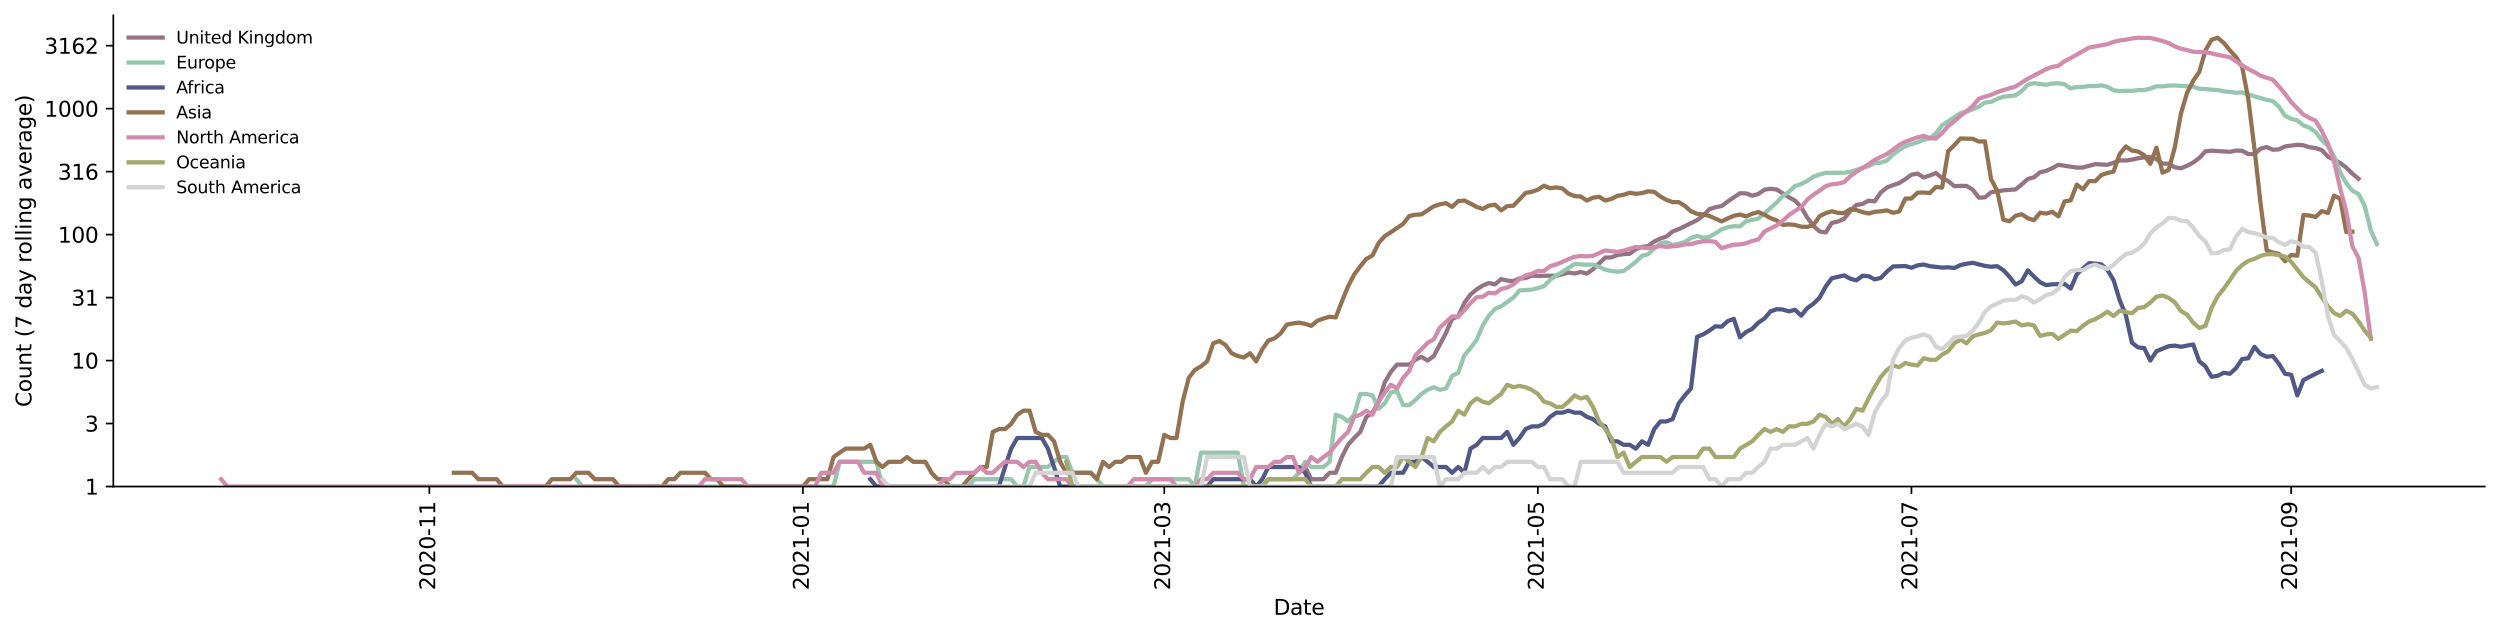 <?xml version="1.0" encoding="utf-8" standalone="no"?>
<!DOCTYPE svg PUBLIC "-//W3C//DTD SVG 1.1//EN"
  "http://www.w3.org/Graphics/SVG/1.1/DTD/svg11.dtd">
<svg height="298.621pt" version="1.1" viewBox="0 0 1176.528 298.621" width="1176.528pt" xmlns="http://www.w3.org/2000/svg" xmlns:xlink="http://www.w3.org/1999/xlink">
 <defs>
  <style type="text/css">*{stroke-linecap:butt;stroke-linejoin:round;}</style>
 </defs>
 <g id="figure_1">
  <g id="patch_1">
   <path d="M 0 298.621 
L 1176.528 298.621 
L 1176.528 0 
L 0 0 
z
" style="fill:#ffffff;"/>
  </g>
  <g id="axes_1">
   <g id="patch_2">
    <path d="M 53.328 228.96 
L 1169.328 228.96 
L 1169.328 7.2 
L 53.328 7.2 
z
" style="fill:#ffffff;"/>
   </g>
   <g id="matplotlib.axis_1">
    <g id="xtick_1">
     <g id="line2d_1">
      <defs>
       <path d="M 0 0 
L 0 3.5 
" id="meedfbad7b2" style="stroke:#000000;stroke-width:0.8;"/>
      </defs>
      <g>
       <use style="stroke:#000000;stroke-width:0.8;" x="202.051" xlink:href="#meedfbad7b2" y="228.96"/>
      </g>
     </g>
     <g id="text_1">
      <!-- 2020-11 -->
      <g transform="translate(204.811 277.743)rotate(-90)scale(0.1 -0.1)">
       <defs>
        <path d="M 1228 531 
L 3431 531 
L 3431 0 
L 469 0 
L 469 531 
Q 828 903 1448 1529 
Q 2069 2156 2228 2338 
Q 2531 2678 2651 2914 
Q 2772 3150 2772 3378 
Q 2772 3750 2511 3984 
Q 2250 4219 1831 4219 
Q 1534 4219 1204 4116 
Q 875 4013 500 3803 
L 500 4441 
Q 881 4594 1212 4672 
Q 1544 4750 1819 4750 
Q 2544 4750 2975 4387 
Q 3406 4025 3406 3419 
Q 3406 3131 3298 2873 
Q 3191 2616 2906 2266 
Q 2828 2175 2409 1742 
Q 1991 1309 1228 531 
z
" id="DejaVuSans-32" transform="scale(0.016)"/>
        <path d="M 2034 4250 
Q 1547 4250 1301 3770 
Q 1056 3291 1056 2328 
Q 1056 1369 1301 889 
Q 1547 409 2034 409 
Q 2525 409 2770 889 
Q 3016 1369 3016 2328 
Q 3016 3291 2770 3770 
Q 2525 4250 2034 4250 
z
M 2034 4750 
Q 2819 4750 3233 4129 
Q 3647 3509 3647 2328 
Q 3647 1150 3233 529 
Q 2819 -91 2034 -91 
Q 1250 -91 836 529 
Q 422 1150 422 2328 
Q 422 3509 836 4129 
Q 1250 4750 2034 4750 
z
" id="DejaVuSans-30" transform="scale(0.016)"/>
        <path d="M 313 2009 
L 1997 2009 
L 1997 1497 
L 313 1497 
L 313 2009 
z
" id="DejaVuSans-2d" transform="scale(0.016)"/>
        <path d="M 794 531 
L 1825 531 
L 1825 4091 
L 703 3866 
L 703 4441 
L 1819 4666 
L 2450 4666 
L 2450 531 
L 3481 531 
L 3481 0 
L 794 0 
L 794 531 
z
" id="DejaVuSans-31" transform="scale(0.016)"/>
       </defs>
       <use xlink:href="#DejaVuSans-32"/>
       <use x="63.623" xlink:href="#DejaVuSans-30"/>
       <use x="127.246" xlink:href="#DejaVuSans-32"/>
       <use x="190.869" xlink:href="#DejaVuSans-30"/>
       <use x="254.492" xlink:href="#DejaVuSans-2d"/>
       <use x="290.576" xlink:href="#DejaVuSans-31"/>
       <use x="354.199" xlink:href="#DejaVuSans-31"/>
      </g>
     </g>
    </g>
    <g id="xtick_2">
     <g id="line2d_2">
      <g>
       <use style="stroke:#000000;stroke-width:0.8;" x="377.867" xlink:href="#meedfbad7b2" y="228.96"/>
      </g>
     </g>
     <g id="text_2">
      <!-- 2021-01 -->
      <g transform="translate(380.627 277.743)rotate(-90)scale(0.1 -0.1)">
       <use xlink:href="#DejaVuSans-32"/>
       <use x="63.623" xlink:href="#DejaVuSans-30"/>
       <use x="127.246" xlink:href="#DejaVuSans-32"/>
       <use x="190.869" xlink:href="#DejaVuSans-31"/>
       <use x="254.492" xlink:href="#DejaVuSans-2d"/>
       <use x="290.576" xlink:href="#DejaVuSans-30"/>
       <use x="354.199" xlink:href="#DejaVuSans-31"/>
      </g>
     </g>
    </g>
    <g id="xtick_3">
     <g id="line2d_3">
      <g>
       <use style="stroke:#000000;stroke-width:0.8;" x="547.919" xlink:href="#meedfbad7b2" y="228.96"/>
      </g>
     </g>
     <g id="text_3">
      <!-- 2021-03 -->
      <g transform="translate(550.678 277.743)rotate(-90)scale(0.1 -0.1)">
       <defs>
        <path d="M 2597 2516 
Q 3050 2419 3304 2112 
Q 3559 1806 3559 1356 
Q 3559 666 3084 287 
Q 2609 -91 1734 -91 
Q 1441 -91 1130 -33 
Q 819 25 488 141 
L 488 750 
Q 750 597 1062 519 
Q 1375 441 1716 441 
Q 2309 441 2620 675 
Q 2931 909 2931 1356 
Q 2931 1769 2642 2001 
Q 2353 2234 1838 2234 
L 1294 2234 
L 1294 2753 
L 1863 2753 
Q 2328 2753 2575 2939 
Q 2822 3125 2822 3475 
Q 2822 3834 2567 4026 
Q 2313 4219 1838 4219 
Q 1578 4219 1281 4162 
Q 984 4106 628 3988 
L 628 4550 
Q 988 4650 1302 4700 
Q 1616 4750 1894 4750 
Q 2613 4750 3031 4423 
Q 3450 4097 3450 3541 
Q 3450 3153 3228 2886 
Q 3006 2619 2597 2516 
z
" id="DejaVuSans-33" transform="scale(0.016)"/>
       </defs>
       <use xlink:href="#DejaVuSans-32"/>
       <use x="63.623" xlink:href="#DejaVuSans-30"/>
       <use x="127.246" xlink:href="#DejaVuSans-32"/>
       <use x="190.869" xlink:href="#DejaVuSans-31"/>
       <use x="254.492" xlink:href="#DejaVuSans-2d"/>
       <use x="290.576" xlink:href="#DejaVuSans-30"/>
       <use x="354.199" xlink:href="#DejaVuSans-33"/>
      </g>
     </g>
    </g>
    <g id="xtick_4">
     <g id="line2d_4">
      <g>
       <use style="stroke:#000000;stroke-width:0.8;" x="723.735" xlink:href="#meedfbad7b2" y="228.96"/>
      </g>
     </g>
     <g id="text_4">
      <!-- 2021-05 -->
      <g transform="translate(726.495 277.743)rotate(-90)scale(0.1 -0.1)">
       <defs>
        <path d="M 691 4666 
L 3169 4666 
L 3169 4134 
L 1269 4134 
L 1269 2991 
Q 1406 3038 1543 3061 
Q 1681 3084 1819 3084 
Q 2600 3084 3056 2656 
Q 3513 2228 3513 1497 
Q 3513 744 3044 326 
Q 2575 -91 1722 -91 
Q 1428 -91 1123 -41 
Q 819 9 494 109 
L 494 744 
Q 775 591 1075 516 
Q 1375 441 1709 441 
Q 2250 441 2565 725 
Q 2881 1009 2881 1497 
Q 2881 1984 2565 2268 
Q 2250 2553 1709 2553 
Q 1456 2553 1204 2497 
Q 953 2441 691 2322 
L 691 4666 
z
" id="DejaVuSans-35" transform="scale(0.016)"/>
       </defs>
       <use xlink:href="#DejaVuSans-32"/>
       <use x="63.623" xlink:href="#DejaVuSans-30"/>
       <use x="127.246" xlink:href="#DejaVuSans-32"/>
       <use x="190.869" xlink:href="#DejaVuSans-31"/>
       <use x="254.492" xlink:href="#DejaVuSans-2d"/>
       <use x="290.576" xlink:href="#DejaVuSans-30"/>
       <use x="354.199" xlink:href="#DejaVuSans-35"/>
      </g>
     </g>
    </g>
    <g id="xtick_5">
     <g id="line2d_5">
      <g>
       <use style="stroke:#000000;stroke-width:0.8;" x="899.551" xlink:href="#meedfbad7b2" y="228.96"/>
      </g>
     </g>
     <g id="text_5">
      <!-- 2021-07 -->
      <g transform="translate(902.311 277.743)rotate(-90)scale(0.1 -0.1)">
       <defs>
        <path d="M 525 4666 
L 3525 4666 
L 3525 4397 
L 1831 0 
L 1172 0 
L 2766 4134 
L 525 4134 
L 525 4666 
z
" id="DejaVuSans-37" transform="scale(0.016)"/>
       </defs>
       <use xlink:href="#DejaVuSans-32"/>
       <use x="63.623" xlink:href="#DejaVuSans-30"/>
       <use x="127.246" xlink:href="#DejaVuSans-32"/>
       <use x="190.869" xlink:href="#DejaVuSans-31"/>
       <use x="254.492" xlink:href="#DejaVuSans-2d"/>
       <use x="290.576" xlink:href="#DejaVuSans-30"/>
       <use x="354.199" xlink:href="#DejaVuSans-37"/>
      </g>
     </g>
    </g>
    <g id="xtick_6">
     <g id="line2d_6">
      <g>
       <use style="stroke:#000000;stroke-width:0.8;" x="1078.25" xlink:href="#meedfbad7b2" y="228.96"/>
      </g>
     </g>
     <g id="text_6">
      <!-- 2021-09 -->
      <g transform="translate(1081.009 277.743)rotate(-90)scale(0.1 -0.1)">
       <defs>
        <path d="M 703 97 
L 703 672 
Q 941 559 1184 500 
Q 1428 441 1663 441 
Q 2288 441 2617 861 
Q 2947 1281 2994 2138 
Q 2813 1869 2534 1725 
Q 2256 1581 1919 1581 
Q 1219 1581 811 2004 
Q 403 2428 403 3163 
Q 403 3881 828 4315 
Q 1253 4750 1959 4750 
Q 2769 4750 3195 4129 
Q 3622 3509 3622 2328 
Q 3622 1225 3098 567 
Q 2575 -91 1691 -91 
Q 1453 -91 1209 -44 
Q 966 3 703 97 
z
M 1959 2075 
Q 2384 2075 2632 2365 
Q 2881 2656 2881 3163 
Q 2881 3666 2632 3958 
Q 2384 4250 1959 4250 
Q 1534 4250 1286 3958 
Q 1038 3666 1038 3163 
Q 1038 2656 1286 2365 
Q 1534 2075 1959 2075 
z
" id="DejaVuSans-39" transform="scale(0.016)"/>
       </defs>
       <use xlink:href="#DejaVuSans-32"/>
       <use x="63.623" xlink:href="#DejaVuSans-30"/>
       <use x="127.246" xlink:href="#DejaVuSans-32"/>
       <use x="190.869" xlink:href="#DejaVuSans-31"/>
       <use x="254.492" xlink:href="#DejaVuSans-2d"/>
       <use x="290.576" xlink:href="#DejaVuSans-30"/>
       <use x="354.199" xlink:href="#DejaVuSans-39"/>
      </g>
     </g>
    </g>
    <g id="text_7">
     <!-- Date -->
     <g transform="translate(599.377 289.341)scale(0.1 -0.1)">
      <defs>
       <path d="M 1259 4147 
L 1259 519 
L 2022 519 
Q 2988 519 3436 956 
Q 3884 1394 3884 2338 
Q 3884 3275 3436 3711 
Q 2988 4147 2022 4147 
L 1259 4147 
z
M 628 4666 
L 1925 4666 
Q 3281 4666 3915 4102 
Q 4550 3538 4550 2338 
Q 4550 1131 3912 565 
Q 3275 0 1925 0 
L 628 0 
L 628 4666 
z
" id="DejaVuSans-44" transform="scale(0.016)"/>
       <path d="M 2194 1759 
Q 1497 1759 1228 1600 
Q 959 1441 959 1056 
Q 959 750 1161 570 
Q 1363 391 1709 391 
Q 2188 391 2477 730 
Q 2766 1069 2766 1631 
L 2766 1759 
L 2194 1759 
z
M 3341 1997 
L 3341 0 
L 2766 0 
L 2766 531 
Q 2569 213 2275 61 
Q 1981 -91 1556 -91 
Q 1019 -91 701 211 
Q 384 513 384 1019 
Q 384 1609 779 1909 
Q 1175 2209 1959 2209 
L 2766 2209 
L 2766 2266 
Q 2766 2663 2505 2880 
Q 2244 3097 1772 3097 
Q 1472 3097 1187 3025 
Q 903 2953 641 2809 
L 641 3341 
Q 956 3463 1253 3523 
Q 1550 3584 1831 3584 
Q 2591 3584 2966 3190 
Q 3341 2797 3341 1997 
z
" id="DejaVuSans-61" transform="scale(0.016)"/>
       <path d="M 1172 4494 
L 1172 3500 
L 2356 3500 
L 2356 3053 
L 1172 3053 
L 1172 1153 
Q 1172 725 1289 603 
Q 1406 481 1766 481 
L 2356 481 
L 2356 0 
L 1766 0 
Q 1100 0 847 248 
Q 594 497 594 1153 
L 594 3053 
L 172 3053 
L 172 3500 
L 594 3500 
L 594 4494 
L 1172 4494 
z
" id="DejaVuSans-74" transform="scale(0.016)"/>
       <path d="M 3597 1894 
L 3597 1613 
L 953 1613 
Q 991 1019 1311 708 
Q 1631 397 2203 397 
Q 2534 397 2845 478 
Q 3156 559 3463 722 
L 3463 178 
Q 3153 47 2828 -22 
Q 2503 -91 2169 -91 
Q 1331 -91 842 396 
Q 353 884 353 1716 
Q 353 2575 817 3079 
Q 1281 3584 2069 3584 
Q 2775 3584 3186 3129 
Q 3597 2675 3597 1894 
z
M 3022 2063 
Q 3016 2534 2758 2815 
Q 2500 3097 2075 3097 
Q 1594 3097 1305 2825 
Q 1016 2553 972 2059 
L 3022 2063 
z
" id="DejaVuSans-65" transform="scale(0.016)"/>
      </defs>
      <use xlink:href="#DejaVuSans-44"/>
      <use x="77.002" xlink:href="#DejaVuSans-61"/>
      <use x="138.281" xlink:href="#DejaVuSans-74"/>
      <use x="177.49" xlink:href="#DejaVuSans-65"/>
     </g>
    </g>
   </g>
   <g id="matplotlib.axis_2">
    <g id="ytick_1">
     <g id="line2d_7">
      <defs>
       <path d="M 0 0 
L -3.5 0 
" id="m1999050d8a" style="stroke:#000000;stroke-width:0.8;"/>
      </defs>
      <g>
       <use style="stroke:#000000;stroke-width:0.8;" x="53.328" xlink:href="#m1999050d8a" y="228.96"/>
      </g>
     </g>
     <g id="text_8">
      <!-- 1 -->
      <g transform="translate(39.966 232.759)scale(0.1 -0.1)">
       <use xlink:href="#DejaVuSans-31"/>
      </g>
     </g>
    </g>
    <g id="ytick_2">
     <g id="line2d_8">
      <g>
       <use style="stroke:#000000;stroke-width:0.8;" x="53.328" xlink:href="#m1999050d8a" y="199.322"/>
      </g>
     </g>
     <g id="text_9">
      <!-- 3 -->
      <g transform="translate(39.966 203.121)scale(0.1 -0.1)">
       <use xlink:href="#DejaVuSans-33"/>
      </g>
     </g>
    </g>
    <g id="ytick_3">
     <g id="line2d_9">
      <g>
       <use style="stroke:#000000;stroke-width:0.8;" x="53.328" xlink:href="#m1999050d8a" y="169.683"/>
      </g>
     </g>
     <g id="text_10">
      <!-- 10 -->
      <g transform="translate(33.603 173.482)scale(0.1 -0.1)">
       <use xlink:href="#DejaVuSans-31"/>
       <use x="63.623" xlink:href="#DejaVuSans-30"/>
      </g>
     </g>
    </g>
    <g id="ytick_4">
     <g id="line2d_10">
      <g>
       <use style="stroke:#000000;stroke-width:0.8;" x="53.328" xlink:href="#m1999050d8a" y="140.045"/>
      </g>
     </g>
     <g id="text_11">
      <!-- 31 -->
      <g transform="translate(33.603 143.844)scale(0.1 -0.1)">
       <use xlink:href="#DejaVuSans-33"/>
       <use x="63.623" xlink:href="#DejaVuSans-31"/>
      </g>
     </g>
    </g>
    <g id="ytick_5">
     <g id="line2d_11">
      <g>
       <use style="stroke:#000000;stroke-width:0.8;" x="53.328" xlink:href="#m1999050d8a" y="110.406"/>
      </g>
     </g>
     <g id="text_12">
      <!-- 100 -->
      <g transform="translate(27.241 114.205)scale(0.1 -0.1)">
       <use xlink:href="#DejaVuSans-31"/>
       <use x="63.623" xlink:href="#DejaVuSans-30"/>
       <use x="127.246" xlink:href="#DejaVuSans-30"/>
      </g>
     </g>
    </g>
    <g id="ytick_6">
     <g id="line2d_12">
      <g>
       <use style="stroke:#000000;stroke-width:0.8;" x="53.328" xlink:href="#m1999050d8a" y="80.768"/>
      </g>
     </g>
     <g id="text_13">
      <!-- 316 -->
      <g transform="translate(27.241 84.567)scale(0.1 -0.1)">
       <defs>
        <path d="M 2113 2584 
Q 1688 2584 1439 2293 
Q 1191 2003 1191 1497 
Q 1191 994 1439 701 
Q 1688 409 2113 409 
Q 2538 409 2786 701 
Q 3034 994 3034 1497 
Q 3034 2003 2786 2293 
Q 2538 2584 2113 2584 
z
M 3366 4563 
L 3366 3988 
Q 3128 4100 2886 4159 
Q 2644 4219 2406 4219 
Q 1781 4219 1451 3797 
Q 1122 3375 1075 2522 
Q 1259 2794 1537 2939 
Q 1816 3084 2150 3084 
Q 2853 3084 3261 2657 
Q 3669 2231 3669 1497 
Q 3669 778 3244 343 
Q 2819 -91 2113 -91 
Q 1303 -91 875 529 
Q 447 1150 447 2328 
Q 447 3434 972 4092 
Q 1497 4750 2381 4750 
Q 2619 4750 2861 4703 
Q 3103 4656 3366 4563 
z
" id="DejaVuSans-36" transform="scale(0.016)"/>
       </defs>
       <use xlink:href="#DejaVuSans-33"/>
       <use x="63.623" xlink:href="#DejaVuSans-31"/>
       <use x="127.246" xlink:href="#DejaVuSans-36"/>
      </g>
     </g>
    </g>
    <g id="ytick_7">
     <g id="line2d_13">
      <g>
       <use style="stroke:#000000;stroke-width:0.8;" x="53.328" xlink:href="#m1999050d8a" y="51.129"/>
      </g>
     </g>
     <g id="text_14">
      <!-- 1000 -->
      <g transform="translate(20.878 54.928)scale(0.1 -0.1)">
       <use xlink:href="#DejaVuSans-31"/>
       <use x="63.623" xlink:href="#DejaVuSans-30"/>
       <use x="127.246" xlink:href="#DejaVuSans-30"/>
       <use x="190.869" xlink:href="#DejaVuSans-30"/>
      </g>
     </g>
    </g>
    <g id="ytick_8">
     <g id="line2d_14">
      <g>
       <use style="stroke:#000000;stroke-width:0.8;" x="53.328" xlink:href="#m1999050d8a" y="21.491"/>
      </g>
     </g>
     <g id="text_15">
      <!-- 3162 -->
      <g transform="translate(20.878 25.29)scale(0.1 -0.1)">
       <use xlink:href="#DejaVuSans-33"/>
       <use x="63.623" xlink:href="#DejaVuSans-31"/>
       <use x="127.246" xlink:href="#DejaVuSans-36"/>
       <use x="190.869" xlink:href="#DejaVuSans-32"/>
      </g>
     </g>
    </g>
    <g id="text_16">
     <!-- Count (7 day rolling average) -->
     <g transform="translate(14.798 191.548)rotate(-90)scale(0.1 -0.1)">
      <defs>
       <path d="M 4122 4306 
L 4122 3641 
Q 3803 3938 3442 4084 
Q 3081 4231 2675 4231 
Q 1875 4231 1450 3742 
Q 1025 3253 1025 2328 
Q 1025 1406 1450 917 
Q 1875 428 2675 428 
Q 3081 428 3442 575 
Q 3803 722 4122 1019 
L 4122 359 
Q 3791 134 3420 21 
Q 3050 -91 2638 -91 
Q 1578 -91 968 557 
Q 359 1206 359 2328 
Q 359 3453 968 4101 
Q 1578 4750 2638 4750 
Q 3056 4750 3426 4639 
Q 3797 4528 4122 4306 
z
" id="DejaVuSans-43" transform="scale(0.016)"/>
       <path d="M 1959 3097 
Q 1497 3097 1228 2736 
Q 959 2375 959 1747 
Q 959 1119 1226 758 
Q 1494 397 1959 397 
Q 2419 397 2687 759 
Q 2956 1122 2956 1747 
Q 2956 2369 2687 2733 
Q 2419 3097 1959 3097 
z
M 1959 3584 
Q 2709 3584 3137 3096 
Q 3566 2609 3566 1747 
Q 3566 888 3137 398 
Q 2709 -91 1959 -91 
Q 1206 -91 779 398 
Q 353 888 353 1747 
Q 353 2609 779 3096 
Q 1206 3584 1959 3584 
z
" id="DejaVuSans-6f" transform="scale(0.016)"/>
       <path d="M 544 1381 
L 544 3500 
L 1119 3500 
L 1119 1403 
Q 1119 906 1312 657 
Q 1506 409 1894 409 
Q 2359 409 2629 706 
Q 2900 1003 2900 1516 
L 2900 3500 
L 3475 3500 
L 3475 0 
L 2900 0 
L 2900 538 
Q 2691 219 2414 64 
Q 2138 -91 1772 -91 
Q 1169 -91 856 284 
Q 544 659 544 1381 
z
M 1991 3584 
L 1991 3584 
z
" id="DejaVuSans-75" transform="scale(0.016)"/>
       <path d="M 3513 2113 
L 3513 0 
L 2938 0 
L 2938 2094 
Q 2938 2591 2744 2837 
Q 2550 3084 2163 3084 
Q 1697 3084 1428 2787 
Q 1159 2491 1159 1978 
L 1159 0 
L 581 0 
L 581 3500 
L 1159 3500 
L 1159 2956 
Q 1366 3272 1645 3428 
Q 1925 3584 2291 3584 
Q 2894 3584 3203 3211 
Q 3513 2838 3513 2113 
z
" id="DejaVuSans-6e" transform="scale(0.016)"/>
       <path id="DejaVuSans-20" transform="scale(0.016)"/>
       <path d="M 1984 4856 
Q 1566 4138 1362 3434 
Q 1159 2731 1159 2009 
Q 1159 1288 1364 580 
Q 1569 -128 1984 -844 
L 1484 -844 
Q 1016 -109 783 600 
Q 550 1309 550 2009 
Q 550 2706 781 3412 
Q 1013 4119 1484 4856 
L 1984 4856 
z
" id="DejaVuSans-28" transform="scale(0.016)"/>
       <path d="M 2906 2969 
L 2906 4863 
L 3481 4863 
L 3481 0 
L 2906 0 
L 2906 525 
Q 2725 213 2448 61 
Q 2172 -91 1784 -91 
Q 1150 -91 751 415 
Q 353 922 353 1747 
Q 353 2572 751 3078 
Q 1150 3584 1784 3584 
Q 2172 3584 2448 3432 
Q 2725 3281 2906 2969 
z
M 947 1747 
Q 947 1113 1208 752 
Q 1469 391 1925 391 
Q 2381 391 2643 752 
Q 2906 1113 2906 1747 
Q 2906 2381 2643 2742 
Q 2381 3103 1925 3103 
Q 1469 3103 1208 2742 
Q 947 2381 947 1747 
z
" id="DejaVuSans-64" transform="scale(0.016)"/>
       <path d="M 2059 -325 
Q 1816 -950 1584 -1140 
Q 1353 -1331 966 -1331 
L 506 -1331 
L 506 -850 
L 844 -850 
Q 1081 -850 1212 -737 
Q 1344 -625 1503 -206 
L 1606 56 
L 191 3500 
L 800 3500 
L 1894 763 
L 2988 3500 
L 3597 3500 
L 2059 -325 
z
" id="DejaVuSans-79" transform="scale(0.016)"/>
       <path d="M 2631 2963 
Q 2534 3019 2420 3045 
Q 2306 3072 2169 3072 
Q 1681 3072 1420 2755 
Q 1159 2438 1159 1844 
L 1159 0 
L 581 0 
L 581 3500 
L 1159 3500 
L 1159 2956 
Q 1341 3275 1631 3429 
Q 1922 3584 2338 3584 
Q 2397 3584 2469 3576 
Q 2541 3569 2628 3553 
L 2631 2963 
z
" id="DejaVuSans-72" transform="scale(0.016)"/>
       <path d="M 603 4863 
L 1178 4863 
L 1178 0 
L 603 0 
L 603 4863 
z
" id="DejaVuSans-6c" transform="scale(0.016)"/>
       <path d="M 603 3500 
L 1178 3500 
L 1178 0 
L 603 0 
L 603 3500 
z
M 603 4863 
L 1178 4863 
L 1178 4134 
L 603 4134 
L 603 4863 
z
" id="DejaVuSans-69" transform="scale(0.016)"/>
       <path d="M 2906 1791 
Q 2906 2416 2648 2759 
Q 2391 3103 1925 3103 
Q 1463 3103 1205 2759 
Q 947 2416 947 1791 
Q 947 1169 1205 825 
Q 1463 481 1925 481 
Q 2391 481 2648 825 
Q 2906 1169 2906 1791 
z
M 3481 434 
Q 3481 -459 3084 -895 
Q 2688 -1331 1869 -1331 
Q 1566 -1331 1297 -1286 
Q 1028 -1241 775 -1147 
L 775 -588 
Q 1028 -725 1275 -790 
Q 1522 -856 1778 -856 
Q 2344 -856 2625 -561 
Q 2906 -266 2906 331 
L 2906 616 
Q 2728 306 2450 153 
Q 2172 0 1784 0 
Q 1141 0 747 490 
Q 353 981 353 1791 
Q 353 2603 747 3093 
Q 1141 3584 1784 3584 
Q 2172 3584 2450 3431 
Q 2728 3278 2906 2969 
L 2906 3500 
L 3481 3500 
L 3481 434 
z
" id="DejaVuSans-67" transform="scale(0.016)"/>
       <path d="M 191 3500 
L 800 3500 
L 1894 563 
L 2988 3500 
L 3597 3500 
L 2284 0 
L 1503 0 
L 191 3500 
z
" id="DejaVuSans-76" transform="scale(0.016)"/>
       <path d="M 513 4856 
L 1013 4856 
Q 1481 4119 1714 3412 
Q 1947 2706 1947 2009 
Q 1947 1309 1714 600 
Q 1481 -109 1013 -844 
L 513 -844 
Q 928 -128 1133 580 
Q 1338 1288 1338 2009 
Q 1338 2731 1133 3434 
Q 928 4138 513 4856 
z
" id="DejaVuSans-29" transform="scale(0.016)"/>
      </defs>
      <use xlink:href="#DejaVuSans-43"/>
      <use x="69.824" xlink:href="#DejaVuSans-6f"/>
      <use x="131.006" xlink:href="#DejaVuSans-75"/>
      <use x="194.385" xlink:href="#DejaVuSans-6e"/>
      <use x="257.764" xlink:href="#DejaVuSans-74"/>
      <use x="296.973" xlink:href="#DejaVuSans-20"/>
      <use x="328.76" xlink:href="#DejaVuSans-28"/>
      <use x="367.773" xlink:href="#DejaVuSans-37"/>
      <use x="431.396" xlink:href="#DejaVuSans-20"/>
      <use x="463.184" xlink:href="#DejaVuSans-64"/>
      <use x="526.66" xlink:href="#DejaVuSans-61"/>
      <use x="587.939" xlink:href="#DejaVuSans-79"/>
      <use x="647.119" xlink:href="#DejaVuSans-20"/>
      <use x="678.906" xlink:href="#DejaVuSans-72"/>
      <use x="717.77" xlink:href="#DejaVuSans-6f"/>
      <use x="778.951" xlink:href="#DejaVuSans-6c"/>
      <use x="806.734" xlink:href="#DejaVuSans-6c"/>
      <use x="834.518" xlink:href="#DejaVuSans-69"/>
      <use x="862.301" xlink:href="#DejaVuSans-6e"/>
      <use x="925.68" xlink:href="#DejaVuSans-67"/>
      <use x="989.156" xlink:href="#DejaVuSans-20"/>
      <use x="1020.943" xlink:href="#DejaVuSans-61"/>
      <use x="1082.223" xlink:href="#DejaVuSans-76"/>
      <use x="1141.402" xlink:href="#DejaVuSans-65"/>
      <use x="1202.926" xlink:href="#DejaVuSans-72"/>
      <use x="1244.039" xlink:href="#DejaVuSans-61"/>
      <use x="1305.318" xlink:href="#DejaVuSans-67"/>
      <use x="1368.795" xlink:href="#DejaVuSans-65"/>
      <use x="1430.318" xlink:href="#DejaVuSans-29"/>
     </g>
    </g>
   </g>
   <g id="line2d_15">
    <path clip-path="url(#p8753584d68)" d="M 614.21 219.778 
L 617.093 225.522 
L 622.857 225.522 
L 625.739 222.49 
L 628.622 222.49 
L 631.504 215.084 
L 634.386 209.34 
L 637.268 206.118 
L 640.15 203.254 
L 643.033 196.189 
L 645.915 194.208 
L 648.797 189.042 
L 651.679 179.938 
L 654.562 174.972 
L 657.444 171.591 
L 663.208 171.591 
L 666.091 169.318 
L 668.973 167.907 
L 671.855 169.683 
L 674.737 167.566 
L 680.502 156.68 
L 683.384 150.063 
L 686.266 148.889 
L 689.148 142.528 
L 692.031 138.615 
L 694.913 136.201 
L 697.795 134.365 
L 700.677 133.18 
L 703.56 133.812 
L 706.442 131.375 
L 709.324 132.048 
L 712.206 132.305 
L 715.088 131.045 
L 717.971 130.881 
L 720.853 129.687 
L 723.735 129.843 
L 729.5 129.765 
L 732.382 129.765 
L 735.264 129.072 
L 738.146 128.25 
L 741.029 128.695 
L 743.911 128.031 
L 746.793 128.77 
L 749.675 126.75 
L 755.44 121.215 
L 758.322 121.103 
L 761.204 120.012 
L 764.086 119.588 
L 766.969 119.431 
L 769.851 117.23 
L 772.733 116.151 
L 775.615 115.831 
L 778.498 113.655 
L 781.38 112.274 
L 784.262 111.304 
L 787.144 108.941 
L 790.026 107.852 
L 798.673 103.595 
L 801.555 101.405 
L 804.438 98.468 
L 807.32 97.514 
L 810.202 96.963 
L 813.084 94.829 
L 818.849 90.924 
L 821.731 91.027 
L 824.613 92.088 
L 827.495 91.271 
L 830.378 89.286 
L 833.26 88.836 
L 836.142 89.189 
L 841.907 92.858 
L 844.789 94.411 
L 847.671 97.559 
L 850.553 102.436 
L 853.436 106.333 
L 856.318 108.906 
L 859.2 109.396 
L 862.082 104.898 
L 864.964 104.253 
L 867.847 102.982 
L 870.729 99.41 
L 873.611 96.466 
L 876.493 95.979 
L 879.376 94.43 
L 882.258 94.769 
L 885.14 90.53 
L 888.022 88.254 
L 890.905 87.113 
L 893.787 86.15 
L 896.669 84.284 
L 899.551 82.222 
L 902.433 81.698 
L 905.316 83.522 
L 908.198 82.582 
L 911.08 81.434 
L 913.962 83.821 
L 916.845 85.22 
L 919.727 87.624 
L 922.609 87.473 
L 925.491 87.503 
L 928.374 89.237 
L 931.256 93.045 
L 934.138 92.858 
L 937.02 90.479 
L 942.785 89.579 
L 948.549 89.124 
L 951.431 86.803 
L 954.314 84.217 
L 957.196 83.457 
L 960.078 81.067 
L 962.96 80.417 
L 965.843 79.119 
L 968.725 77.563 
L 977.372 78.88 
L 980.254 78.826 
L 986.018 77.247 
L 991.783 77.574 
L 994.665 76.606 
L 997.547 75.464 
L 1000.429 75.559 
L 1003.312 75.107 
L 1006.194 74.48 
L 1009.076 74.046 
L 1011.958 73.877 
L 1014.841 74.884 
L 1017.723 77.015 
L 1020.605 77.015 
L 1023.487 78.751 
L 1026.369 79.206 
L 1029.252 78.019 
L 1032.134 76.487 
L 1035.016 74.362 
L 1037.898 71.208 
L 1040.781 70.929 
L 1049.427 71.442 
L 1052.31 70.865 
L 1055.192 70.976 
L 1058.074 72.525 
L 1060.956 72.516 
L 1063.838 69.955 
L 1066.721 69.188 
L 1069.603 70.48 
L 1072.485 70.294 
L 1075.367 68.907 
L 1081.132 68.134 
L 1084.014 68.384 
L 1086.896 69.292 
L 1089.779 69.682 
L 1092.661 70.613 
L 1095.543 73.726 
L 1101.307 76.705 
L 1104.19 78.88 
L 1107.072 81.735 
L 1109.954 84.111 
L 1109.954 84.111 
" style="fill:none;stroke:#947383;stroke-linecap:square;stroke-width:2;"/>
   </g>
   <g id="line2d_16">
    <path clip-path="url(#p8753584d68)" d="M 271.225 225.522 
L 274.107 228.96 
L 392.279 228.96 
L 395.161 217.324 
L 412.454 217.324 
L 415.336 228.96 
L 455.688 228.96 
L 458.57 225.522 
L 475.863 225.522 
L 478.745 228.96 
L 481.628 228.96 
L 484.51 219.778 
L 493.157 219.778 
L 496.039 217.324 
L 498.921 215.084 
L 501.803 215.084 
L 504.686 222.49 
L 513.332 222.49 
L 516.214 225.522 
L 519.097 228.96 
L 539.272 228.96 
L 542.155 225.522 
L 559.448 225.522 
L 562.33 228.96 
L 565.212 213.024 
L 582.506 213.024 
L 585.388 228.96 
L 594.035 228.96 
L 596.917 225.522 
L 608.446 225.522 
L 611.328 222.49 
L 614.21 217.324 
L 617.093 219.778 
L 622.857 219.778 
L 625.739 217.324 
L 628.622 195.18 
L 631.504 196.189 
L 634.386 198.336 
L 637.268 195.18 
L 640.15 185.41 
L 643.033 185.41 
L 645.915 186.097 
L 648.797 192.368 
L 651.679 189.834 
L 654.562 184.741 
L 657.444 184.09 
L 660.326 190.651 
L 663.208 190.651 
L 666.091 188.273 
L 668.973 185.41 
L 671.855 183.454 
L 674.737 182.228 
L 677.619 183.454 
L 680.502 182.834 
L 683.384 176.845 
L 686.266 175.428 
L 689.148 167.229 
L 692.031 163.792 
L 694.913 159.991 
L 697.795 153.159 
L 700.677 148.563 
L 703.56 145.369 
L 706.442 144.113 
L 712.206 140.086 
L 715.088 136.707 
L 720.853 136.302 
L 723.735 135.607 
L 726.617 134.647 
L 729.5 131.709 
L 732.382 129.61 
L 735.264 127.958 
L 741.029 124.24 
L 746.793 124.557 
L 749.675 124.557 
L 752.557 125.597 
L 755.44 126.889 
L 758.322 127.525 
L 761.204 127.885 
L 764.086 127.525 
L 766.969 125.464 
L 769.851 123.252 
L 772.733 120.389 
L 775.615 119.641 
L 781.38 114.418 
L 784.262 113.991 
L 787.144 115.336 
L 790.026 114.72 
L 792.909 113.865 
L 795.791 112.038 
L 798.673 111.039 
L 801.555 111.882 
L 804.438 111.419 
L 807.32 109.824 
L 810.202 107.919 
L 813.084 106.969 
L 815.967 106.427 
L 818.849 106.554 
L 821.731 104.109 
L 827.495 102.872 
L 830.378 100.463 
L 836.142 95.254 
L 839.024 92.251 
L 841.907 90.242 
L 844.789 87.564 
L 847.671 86.612 
L 850.553 85.11 
L 853.436 83.149 
L 856.318 82.124 
L 859.2 81.339 
L 867.847 81.292 
L 870.729 80.833 
L 879.376 78.177 
L 882.258 76.725 
L 885.14 76.547 
L 888.022 75.53 
L 890.905 72.66 
L 893.787 70.574 
L 896.669 68.761 
L 902.433 66.944 
L 905.316 65.801 
L 908.198 65.133 
L 911.08 62.768 
L 913.962 59.015 
L 922.609 53.224 
L 925.491 52.5 
L 928.374 51.47 
L 931.256 50.187 
L 934.138 48.235 
L 937.02 47.993 
L 939.903 46.537 
L 942.785 45.523 
L 948.549 44.886 
L 951.431 42.867 
L 954.314 39.833 
L 957.196 39.124 
L 962.96 39.894 
L 965.843 39.323 
L 968.725 39.173 
L 971.607 39.693 
L 974.489 41.615 
L 977.372 40.92 
L 980.254 40.91 
L 983.136 40.44 
L 986.018 40.525 
L 988.9 40.177 
L 991.783 40.834 
L 994.665 42.47 
L 997.547 42.856 
L 1000.429 42.718 
L 1003.312 42.787 
L 1006.194 42.391 
L 1009.076 42.368 
L 1011.958 41.714 
L 1014.841 40.596 
L 1017.723 40.649 
L 1020.605 40.28 
L 1023.487 40.237 
L 1032.134 40.782 
L 1035.016 41.77 
L 1037.898 41.852 
L 1040.781 42.253 
L 1043.663 42.365 
L 1046.545 42.993 
L 1049.427 43.262 
L 1052.31 43.661 
L 1055.192 43.463 
L 1058.074 44.483 
L 1066.721 46.956 
L 1069.603 47.579 
L 1072.485 50.254 
L 1075.367 54.437 
L 1078.25 55.957 
L 1081.132 56.636 
L 1084.014 59 
L 1086.896 60.092 
L 1089.779 62.151 
L 1092.661 65.912 
L 1095.543 68.637 
L 1098.425 73.506 
L 1101.307 81.02 
L 1104.19 86.236 
L 1107.072 89.743 
L 1109.954 91.306 
L 1112.836 96.854 
L 1115.719 108.391 
L 1118.601 114.895 
L 1118.601 114.895 
" style="fill:none;stroke:#96c6ad;stroke-linecap:square;stroke-width:2;"/>
   </g>
   <g id="line2d_17">
    <path clip-path="url(#p8753584d68)" d="M 409.572 225.522 
L 412.454 228.96 
L 470.099 228.96 
L 472.981 219.778 
L 475.863 211.116 
L 478.745 206.118 
L 490.274 206.118 
L 493.157 211.116 
L 496.039 219.778 
L 498.921 228.96 
L 568.095 228.96 
L 570.977 225.522 
L 588.27 225.522 
L 591.153 228.96 
L 594.035 225.522 
L 596.917 219.778 
L 611.328 219.778 
L 614.21 222.49 
L 617.093 228.96 
L 648.797 228.96 
L 651.679 225.522 
L 654.562 222.49 
L 660.326 222.49 
L 663.208 217.324 
L 666.091 217.324 
L 668.973 215.084 
L 671.855 217.324 
L 674.737 219.778 
L 680.502 219.778 
L 683.384 222.49 
L 686.266 219.778 
L 689.148 222.49 
L 692.031 211.116 
L 694.913 209.34 
L 697.795 206.118 
L 706.442 206.118 
L 709.324 203.254 
L 712.206 209.34 
L 715.088 206.118 
L 717.971 201.934 
L 720.853 200.678 
L 723.735 200.678 
L 726.617 199.48 
L 729.5 196.189 
L 732.382 194.208 
L 735.264 194.208 
L 738.146 193.272 
L 741.029 194.208 
L 743.911 194.208 
L 746.793 196.189 
L 749.675 197.24 
L 752.557 199.48 
L 755.44 200.678 
L 758.322 207.678 
L 761.204 207.678 
L 764.086 209.34 
L 766.969 209.34 
L 769.851 211.116 
L 772.733 207.678 
L 775.615 209.34 
L 778.498 201.934 
L 781.38 198.336 
L 784.262 198.336 
L 787.144 197.24 
L 790.026 189.834 
L 792.909 186.097 
L 795.791 182.834 
L 798.673 158.52 
L 801.555 157.355 
L 804.438 155.594 
L 807.32 153.549 
L 810.202 153.747 
L 813.084 151.114 
L 815.967 150.063 
L 818.849 158.759 
L 821.731 156.24 
L 824.613 154.756 
L 827.495 151.839 
L 830.378 149.892 
L 833.26 146.54 
L 836.142 145.513 
L 839.024 145.657 
L 841.907 146.54 
L 844.789 145.802 
L 847.671 148.563 
L 850.553 144.944 
L 853.436 142.916 
L 856.318 140.086 
L 859.2 134.836 
L 862.082 130.963 
L 867.847 129.61 
L 870.729 131.127 
L 873.611 131.963 
L 876.493 129.765 
L 879.376 130 
L 882.258 131.458 
L 885.14 130.8 
L 888.022 127.813 
L 890.905 125.399 
L 896.669 125.202 
L 899.551 125.998 
L 902.433 124.877 
L 905.316 124.493 
L 908.198 125.267 
L 913.962 125.931 
L 916.845 125.797 
L 919.727 126.133 
L 922.609 124.748 
L 925.491 124.114 
L 928.374 123.68 
L 934.138 125.137 
L 937.02 125.531 
L 939.903 125.267 
L 942.785 127.1 
L 945.667 130.237 
L 948.549 133.903 
L 951.431 132.391 
L 954.314 127.241 
L 957.196 130.158 
L 960.078 132.826 
L 962.96 134.179 
L 965.843 133.812 
L 971.607 133.63 
L 974.489 135.804 
L 977.372 129.072 
L 980.254 126.337 
L 983.136 123.865 
L 986.018 124.052 
L 988.9 124.429 
L 991.783 127.029 
L 994.665 131.793 
L 997.547 141.279 
L 1000.429 148.241 
L 1003.312 161.285 
L 1006.194 163.501 
L 1009.076 163.792 
L 1011.958 169.683 
L 1014.841 165.298 
L 1020.605 162.929 
L 1023.487 162.648 
L 1026.369 163.213 
L 1032.134 162.094 
L 1035.016 170.054 
L 1037.898 172.395 
L 1040.781 177.335 
L 1043.663 176.845 
L 1046.545 175.428 
L 1049.427 175.891 
L 1052.31 173.226 
L 1055.192 168.958 
L 1058.074 168.603 
L 1060.956 163.213 
L 1063.838 166.569 
L 1066.721 167.907 
L 1069.603 167.566 
L 1072.485 171.198 
L 1075.367 175.891 
L 1078.25 176.364 
L 1081.132 186.097 
L 1084.014 178.865 
L 1089.779 175.891 
L 1092.661 174.524 
L 1092.661 174.524 
" style="fill:none;stroke:#525886;stroke-linecap:square;stroke-width:2;"/>
   </g>
   <g id="line2d_18">
    <path clip-path="url(#p8753584d68)" d="M 213.58 222.49 
L 222.227 222.49 
L 225.109 225.522 
L 233.756 225.522 
L 236.638 228.96 
L 256.814 228.96 
L 259.696 225.522 
L 268.343 225.522 
L 271.225 222.49 
L 276.989 222.49 
L 279.872 225.522 
L 288.518 225.522 
L 291.4 228.96 
L 311.576 228.96 
L 314.458 225.522 
L 317.341 225.522 
L 320.223 222.49 
L 331.752 222.49 
L 334.634 225.522 
L 337.516 225.522 
L 340.398 228.96 
L 377.867 228.96 
L 380.75 225.522 
L 389.396 225.522 
L 392.279 215.084 
L 395.161 213.024 
L 398.043 211.116 
L 406.69 211.116 
L 409.572 209.34 
L 412.454 217.324 
L 415.336 219.778 
L 418.219 217.324 
L 423.983 217.324 
L 426.865 215.084 
L 429.748 217.324 
L 435.512 217.324 
L 438.394 222.49 
L 441.276 225.522 
L 444.159 225.522 
L 447.041 228.96 
L 452.805 228.96 
L 455.688 225.522 
L 458.57 222.49 
L 461.452 219.778 
L 464.334 219.778 
L 467.217 203.254 
L 470.099 201.934 
L 472.981 201.934 
L 475.863 199.48 
L 478.745 195.18 
L 481.628 193.272 
L 484.51 193.272 
L 487.392 203.254 
L 490.274 204.646 
L 493.157 204.646 
L 496.039 207.678 
L 498.921 217.324 
L 501.803 222.49 
L 513.332 222.49 
L 516.214 225.522 
L 519.097 217.324 
L 521.979 219.778 
L 524.861 217.324 
L 527.743 217.324 
L 530.626 215.084 
L 536.39 215.084 
L 539.272 222.49 
L 542.155 217.324 
L 545.037 217.324 
L 547.919 204.646 
L 550.801 206.118 
L 553.683 206.118 
L 556.566 189.042 
L 559.448 177.835 
L 562.33 174.084 
L 565.212 172.395 
L 568.095 170.054 
L 570.977 161.552 
L 573.859 160.501 
L 576.741 162.369 
L 579.624 166.245 
L 582.506 167.566 
L 585.388 168.253 
L 588.27 166.245 
L 591.153 170.054 
L 594.035 164.384 
L 596.917 160.245 
L 599.799 159.245 
L 602.681 156.903 
L 605.564 152.775 
L 608.446 152.209 
L 611.328 151.839 
L 614.21 152.397 
L 617.093 153.354 
L 619.975 150.936 
L 622.857 149.892 
L 625.739 149.053 
L 628.622 149.385 
L 631.504 141.896 
L 634.386 134.836 
L 637.268 129.225 
L 640.15 125.333 
L 643.033 121.838 
L 645.915 120.227 
L 648.797 114.332 
L 651.679 111.115 
L 654.562 109.291 
L 660.326 105.347 
L 663.208 101.665 
L 666.091 101.044 
L 668.973 100.892 
L 674.737 97.094 
L 677.619 96.147 
L 680.502 95.603 
L 683.384 97.381 
L 686.266 94.609 
L 689.148 94.371 
L 692.031 95.79 
L 694.913 97.403 
L 697.795 98.33 
L 700.677 96.768 
L 703.56 96.296 
L 706.442 99.006 
L 709.324 96.985 
L 712.206 96.833 
L 717.971 90.786 
L 720.853 90.276 
L 723.735 89.27 
L 726.617 87.383 
L 729.5 88.599 
L 732.382 88.223 
L 735.264 88.662 
L 738.146 91.149 
L 741.029 92.288 
L 743.911 92.47 
L 746.793 94.391 
L 749.675 93.026 
L 752.557 92.617 
L 755.44 94.332 
L 758.322 93.632 
L 761.204 92.161 
L 764.086 91.659 
L 766.969 90.7 
L 769.851 91.201 
L 772.733 90.872 
L 775.615 90.042 
L 778.498 90.293 
L 781.38 92.47 
L 784.262 94.077 
L 787.144 95.132 
L 790.026 95.111 
L 792.909 96.876 
L 795.791 99.434 
L 798.673 100.639 
L 801.555 100.942 
L 804.438 101.613 
L 810.202 104.195 
L 813.084 102.79 
L 815.967 101.535 
L 818.849 100.968 
L 821.731 101.823 
L 824.613 100.614 
L 827.495 99.773 
L 830.378 101.07 
L 833.26 102.653 
L 836.142 103.737 
L 839.024 105.805 
L 841.907 105.59 
L 844.789 105.866 
L 847.671 106.681 
L 850.553 106.776 
L 853.436 105.866 
L 856.318 101.744 
L 859.2 100.314 
L 862.082 99.434 
L 864.964 100.165 
L 867.847 100.264 
L 870.729 98.422 
L 873.611 98.841 
L 876.493 99.821 
L 879.376 100.488 
L 882.258 99.675 
L 885.14 99.434 
L 888.022 99.006 
L 890.905 100.14 
L 893.787 99.53 
L 896.669 93.46 
L 899.551 93.422 
L 902.433 90.666 
L 905.316 90.615 
L 908.198 90.837 
L 911.08 88.007 
L 913.962 88.286 
L 916.845 71.168 
L 919.727 68.298 
L 922.609 65.184 
L 928.374 65.318 
L 931.256 66.6 
L 934.138 66.533 
L 937.02 84.351 
L 939.903 89.727 
L 942.785 103.371 
L 945.667 104.137 
L 948.549 101.561 
L 951.431 100.815 
L 954.314 102.708 
L 957.196 103.624 
L 960.078 100.091 
L 962.96 100.513 
L 965.843 99.7 
L 968.725 101.823 
L 971.607 94.789 
L 974.489 94.273 
L 977.372 86.891 
L 980.254 89.092 
L 983.136 85.207 
L 986.018 85.276 
L 988.9 82.407 
L 991.783 81.375 
L 994.665 80.751 
L 997.547 72.525 
L 1000.429 68.893 
L 1003.312 70.865 
L 1006.194 71.304 
L 1009.076 73.002 
L 1011.958 77.105 
L 1014.841 69.493 
L 1017.723 81.268 
L 1020.605 79.928 
L 1023.487 69.344 
L 1026.369 53.46 
L 1029.252 43.708 
L 1032.134 37.991 
L 1035.016 33.837 
L 1037.898 23.727 
L 1040.781 18.722 
L 1043.663 17.766 
L 1046.545 20.19 
L 1049.427 23.722 
L 1052.31 26.847 
L 1055.192 31.523 
L 1058.074 46.605 
L 1060.956 69.841 
L 1063.838 95.769 
L 1066.721 117.763 
L 1069.603 118.863 
L 1072.485 119.483 
L 1075.367 122.951 
L 1078.25 120.012 
L 1081.132 120.335 
L 1084.014 101.173 
L 1086.896 101.431 
L 1089.779 102.115 
L 1092.661 99.314 
L 1095.543 100.264 
L 1098.425 92.052 
L 1101.307 93.498 
L 1104.19 109.22 
L 1107.072 109.045 
L 1107.072 109.045 
" style="fill:none;stroke:#937252;stroke-linecap:square;stroke-width:2;"/>
   </g>
   <g id="line2d_19">
    <path clip-path="url(#p8753584d68)" d="M 104.055 225.522 
L 106.938 228.96 
L 328.869 228.96 
L 331.752 225.522 
L 349.045 225.522 
L 351.927 228.96 
L 383.632 228.96 
L 386.514 222.49 
L 392.279 222.49 
L 395.161 217.324 
L 403.807 217.324 
L 406.69 222.49 
L 412.454 222.49 
L 415.336 228.96 
L 441.276 228.96 
L 444.159 225.522 
L 447.041 225.522 
L 449.923 222.49 
L 458.57 222.49 
L 461.452 219.778 
L 464.334 222.49 
L 467.217 222.49 
L 470.099 219.778 
L 472.981 217.324 
L 478.745 217.324 
L 481.628 219.778 
L 484.51 217.324 
L 487.392 217.324 
L 490.274 222.49 
L 493.157 225.522 
L 501.803 225.522 
L 504.686 228.96 
L 530.626 228.96 
L 533.508 225.522 
L 550.801 225.522 
L 553.683 228.96 
L 562.33 228.96 
L 565.212 225.522 
L 568.095 225.522 
L 570.977 222.49 
L 582.506 222.49 
L 585.388 225.522 
L 588.27 225.522 
L 591.153 219.778 
L 596.917 219.778 
L 599.799 217.324 
L 602.681 217.324 
L 605.564 215.084 
L 608.446 215.084 
L 611.328 222.49 
L 614.21 219.778 
L 617.093 215.084 
L 619.975 217.324 
L 622.857 215.084 
L 625.739 213.024 
L 628.622 209.34 
L 631.504 206.118 
L 634.386 203.254 
L 637.268 196.189 
L 640.15 195.18 
L 643.033 193.272 
L 645.915 195.18 
L 648.797 189.042 
L 651.679 184.741 
L 654.562 181.057 
L 657.444 182.834 
L 660.326 177.835 
L 663.208 174.524 
L 666.091 167.229 
L 668.973 164.384 
L 671.855 161.285 
L 674.737 159.74 
L 677.619 154.146 
L 683.384 148.889 
L 686.266 149.053 
L 689.148 145.948 
L 692.031 142.657 
L 694.913 139.855 
L 697.795 139.625 
L 700.677 137.75 
L 703.56 138.071 
L 706.442 136.002 
L 709.324 135.315 
L 712.206 133.903 
L 715.088 131.375 
L 717.971 129.61 
L 720.853 128.846 
L 723.735 127.454 
L 726.617 127.525 
L 729.5 125.267 
L 732.382 124.429 
L 735.264 123.252 
L 738.146 121.953 
L 741.029 120.826 
L 743.911 120.497 
L 746.793 120.661 
L 749.675 120.389 
L 755.44 117.861 
L 761.204 118.558 
L 764.086 117.96 
L 769.851 116.197 
L 775.615 116.802 
L 781.38 115.831 
L 784.262 116.197 
L 790.026 115.65 
L 792.909 114.982 
L 795.791 114.895 
L 798.673 114.076 
L 801.555 113.53 
L 804.438 113.489 
L 807.32 113.823 
L 810.202 116.85 
L 813.084 115.922 
L 815.967 115.159 
L 818.849 115.026 
L 821.731 114.461 
L 824.613 113.406 
L 827.495 112.713 
L 830.378 108.941 
L 836.142 106.083 
L 839.024 103.822 
L 841.907 101.25 
L 844.789 99.243 
L 847.671 97.492 
L 850.553 93.883 
L 853.436 91.623 
L 856.318 89.727 
L 859.2 87.609 
L 862.082 86.7 
L 864.964 86.394 
L 867.847 85.737 
L 870.729 82.921 
L 873.611 80.845 
L 879.376 77.267 
L 882.258 75.247 
L 888.022 72.466 
L 890.905 70.426 
L 893.787 68.22 
L 896.669 66.681 
L 902.433 64.594 
L 905.316 63.951 
L 908.198 64.976 
L 911.08 65.203 
L 913.962 62.567 
L 916.845 59.372 
L 919.727 57.063 
L 922.609 54.521 
L 925.491 52.318 
L 928.374 49.926 
L 931.256 46.454 
L 934.138 45.479 
L 937.02 44.657 
L 939.903 43.374 
L 942.785 42.391 
L 948.549 40.706 
L 954.314 37.036 
L 962.96 32.551 
L 965.843 31.466 
L 968.725 30.977 
L 971.607 28.818 
L 974.489 27.333 
L 983.136 22.409 
L 991.783 20.792 
L 994.665 19.728 
L 997.547 19.042 
L 1000.429 18.669 
L 1003.312 18.103 
L 1006.194 17.76 
L 1009.076 17.906 
L 1011.958 17.84 
L 1017.723 19.284 
L 1020.605 20.273 
L 1023.487 21.81 
L 1026.369 22.955 
L 1029.252 23.535 
L 1032.134 24.386 
L 1037.898 24.53 
L 1040.781 25.11 
L 1043.663 25.807 
L 1049.427 26.966 
L 1055.192 30.775 
L 1058.074 32.449 
L 1060.956 33.91 
L 1063.838 35.652 
L 1069.603 37.521 
L 1072.485 40.674 
L 1075.367 44.133 
L 1078.25 48.048 
L 1084.014 53.936 
L 1086.896 55.513 
L 1089.779 56.851 
L 1092.661 61.671 
L 1095.543 67.592 
L 1098.425 75.874 
L 1101.307 88.504 
L 1104.19 99.555 
L 1107.072 115.967 
L 1109.954 121.383 
L 1112.836 137.538 
L 1115.719 159.491 
L 1115.719 159.491 
" style="fill:none;stroke:#d18cad;stroke-linecap:square;stroke-width:2;"/>
   </g>
   <g id="line2d_20">
    <path clip-path="url(#p8753584d68)" d="M 501.803 217.324 
L 504.686 228.96 
L 594.035 228.96 
L 596.917 225.522 
L 614.21 225.522 
L 617.093 228.96 
L 628.622 228.96 
L 631.504 225.522 
L 640.15 225.522 
L 643.033 222.49 
L 645.915 219.778 
L 648.797 219.778 
L 651.679 222.49 
L 654.562 219.778 
L 657.444 219.778 
L 660.326 215.084 
L 663.208 217.324 
L 666.091 219.778 
L 668.973 215.084 
L 671.855 206.118 
L 674.737 207.678 
L 677.619 203.254 
L 680.502 200.678 
L 683.384 198.336 
L 686.266 193.272 
L 689.148 195.18 
L 692.031 189.834 
L 694.913 187.527 
L 697.795 189.042 
L 700.677 189.834 
L 703.56 187.527 
L 706.442 185.41 
L 709.324 181.057 
L 712.206 182.228 
L 715.088 181.636 
L 717.971 182.228 
L 720.853 183.454 
L 723.735 185.41 
L 726.617 189.042 
L 729.5 189.834 
L 732.382 191.496 
L 735.264 191.496 
L 738.146 189.042 
L 741.029 186.097 
L 743.911 187.527 
L 746.793 186.802 
L 749.675 191.496 
L 752.557 198.336 
L 755.44 201.934 
L 758.322 206.118 
L 761.204 215.084 
L 764.086 213.024 
L 766.969 219.778 
L 769.851 217.324 
L 772.733 215.084 
L 781.38 215.084 
L 784.262 217.324 
L 787.144 215.084 
L 798.673 215.084 
L 801.555 211.116 
L 804.438 211.116 
L 807.32 215.084 
L 815.967 215.084 
L 818.849 211.116 
L 824.613 207.678 
L 827.495 204.646 
L 830.378 201.934 
L 833.26 203.254 
L 836.142 201.934 
L 839.024 203.254 
L 841.907 200.678 
L 844.789 200.678 
L 847.671 199.48 
L 850.553 199.48 
L 853.436 198.336 
L 856.318 195.18 
L 859.2 196.189 
L 862.082 199.48 
L 864.964 197.24 
L 867.847 200.678 
L 870.729 197.24 
L 873.611 192.368 
L 876.493 193.272 
L 879.376 187.527 
L 882.258 182.228 
L 885.14 177.335 
L 888.022 174.084 
L 890.905 171.99 
L 893.787 172.807 
L 896.669 170.811 
L 899.551 171.591 
L 902.433 171.99 
L 905.316 168.603 
L 908.198 169.318 
L 911.08 169.318 
L 913.962 166.897 
L 916.845 165.298 
L 919.727 161.552 
L 922.609 159.74 
L 925.491 161.552 
L 928.374 158.282 
L 931.256 157.355 
L 934.138 156.68 
L 937.02 155.382 
L 939.903 151.839 
L 942.785 152.209 
L 945.667 151.839 
L 948.549 151.293 
L 951.431 153.159 
L 954.314 152.585 
L 957.196 153.159 
L 960.078 158.047 
L 962.96 157.355 
L 965.843 157.128 
L 968.725 159.491 
L 974.489 155.594 
L 977.372 155.807 
L 980.254 153.354 
L 983.136 151.293 
L 986.018 150.235 
L 988.9 148.563 
L 991.783 146.69 
L 994.665 148.725 
L 997.547 146.242 
L 1003.312 147.454 
L 1006.194 144.944 
L 1009.076 144.525 
L 1011.958 142.401 
L 1014.841 139.625 
L 1017.723 139.059 
L 1020.605 140.203 
L 1023.487 142.274 
L 1026.369 146.39 
L 1029.252 148.082 
L 1032.134 151.839 
L 1035.016 154.348 
L 1037.898 153.354 
L 1040.781 144.944 
L 1043.663 139.397 
L 1046.545 135.903 
L 1049.427 131.793 
L 1052.31 127.454 
L 1055.192 124.748 
L 1058.074 122.772 
L 1060.956 121.838 
L 1063.838 120.443 
L 1066.721 119.641 
L 1069.603 119.588 
L 1072.485 120.066 
L 1075.367 120.771 
L 1078.25 123.192 
L 1084.014 130.477 
L 1089.779 135.315 
L 1092.661 139.97 
L 1095.543 144.113 
L 1098.425 147.299 
L 1101.307 148.725 
L 1104.19 146.242 
L 1107.072 147.609 
L 1109.954 151.293 
L 1112.836 155.594 
L 1115.719 159.001 
L 1115.719 159.001 
" style="fill:none;stroke:#a4a86f;stroke-linecap:square;stroke-width:2;"/>
   </g>
   <g id="line2d_21">
    <path clip-path="url(#p8753584d68)" d="M 415.336 225.522 
L 418.219 228.96 
L 484.51 228.96 
L 487.392 222.49 
L 504.686 222.49 
L 507.568 228.96 
L 565.212 228.96 
L 568.095 215.084 
L 585.388 215.084 
L 588.27 228.96 
L 654.562 228.96 
L 657.444 215.084 
L 674.737 215.084 
L 677.619 228.96 
L 680.502 225.522 
L 686.266 225.522 
L 689.148 222.49 
L 694.913 222.49 
L 697.795 219.778 
L 700.677 222.49 
L 703.56 219.778 
L 706.442 219.778 
L 709.324 217.324 
L 720.853 217.324 
L 723.735 219.778 
L 726.617 219.778 
L 729.5 225.522 
L 735.264 225.522 
L 738.146 228.96 
L 741.029 228.96 
L 743.911 217.324 
L 761.204 217.324 
L 764.086 222.49 
L 787.144 222.49 
L 790.026 219.778 
L 801.555 219.778 
L 804.438 225.522 
L 807.32 225.522 
L 810.202 228.96 
L 813.084 225.522 
L 818.849 225.522 
L 821.731 222.49 
L 824.613 222.49 
L 827.495 219.778 
L 830.378 217.324 
L 833.26 211.116 
L 836.142 211.116 
L 839.024 209.34 
L 844.789 209.34 
L 850.553 206.118 
L 853.436 211.116 
L 856.318 204.646 
L 859.2 199.48 
L 862.082 200.678 
L 864.964 199.48 
L 867.847 201.934 
L 873.611 199.48 
L 876.493 200.678 
L 879.376 204.646 
L 882.258 194.208 
L 885.14 189.042 
L 888.022 185.41 
L 890.905 169.318 
L 893.787 163.792 
L 896.669 160.245 
L 899.551 159.001 
L 902.433 158.282 
L 905.316 157.355 
L 908.198 158.52 
L 911.08 163.213 
L 913.962 164.384 
L 916.845 161.821 
L 919.727 158.759 
L 922.609 158.52 
L 925.491 158.047 
L 928.374 155.594 
L 931.256 151.839 
L 934.138 146.841 
L 937.02 144.113 
L 939.903 142.916 
L 942.785 141.524 
L 945.667 141.157 
L 948.549 141.157 
L 951.431 139.397 
L 954.314 140.32 
L 957.196 142.401 
L 960.078 140.795 
L 962.96 138.836 
L 965.843 138.179 
L 968.725 135.903 
L 971.607 130.317 
L 974.489 127.668 
L 977.372 127.029 
L 980.254 127.17 
L 983.136 125.399 
L 986.018 124.557 
L 988.9 125.663 
L 991.783 126.543 
L 994.665 124.62 
L 997.547 121.953 
L 1000.429 119.588 
L 1003.312 118.863 
L 1006.194 117.23 
L 1009.076 114.72 
L 1011.958 109.824 
L 1014.841 106.969 
L 1017.723 105.107 
L 1020.605 102.517 
L 1023.487 102.708 
L 1026.369 103.851 
L 1029.252 104.051 
L 1032.134 107.098 
L 1035.016 111.039 
L 1037.898 113.655 
L 1040.781 119.171 
L 1043.663 119.12 
L 1046.545 117.665 
L 1049.427 117.326 
L 1052.31 111.304 
L 1055.192 107.72 
L 1058.074 109.22 
L 1060.956 109.753 
L 1063.838 110.554 
L 1066.721 111.843 
L 1069.603 111.882 
L 1072.485 114.034 
L 1075.367 115.292 
L 1078.25 113.489 
L 1081.132 114.246 
L 1084.014 116.059 
L 1086.896 116.335 
L 1089.779 119.017 
L 1092.661 132.305 
L 1095.543 148.725 
L 1098.425 157.583 
L 1101.307 160.501 
L 1104.19 163.792 
L 1107.072 168.958 
L 1112.836 181.057 
L 1115.719 182.834 
L 1118.601 182.228 
L 1118.601 182.228 
" style="fill:none;stroke:#d3d3d3;stroke-linecap:square;stroke-width:2;"/>
   </g>
   <g id="patch_3">
    <path d="M 53.328 228.96 
L 53.328 7.2 
" style="fill:none;stroke:#000000;stroke-linecap:square;stroke-linejoin:miter;stroke-width:0.8;"/>
   </g>
   <g id="patch_4">
    <path d="M 53.328 228.96 
L 1169.328 228.96 
" style="fill:none;stroke:#000000;stroke-linecap:square;stroke-linejoin:miter;stroke-width:0.8;"/>
   </g>
   <g id="legend_1">
    <g id="line2d_22">
     <path d="M 60.528 17.679 
L 76.528 17.679 
" style="fill:none;stroke:#947383;stroke-linecap:square;stroke-width:2;"/>
    </g>
    <g id="line2d_23"/>
    <g id="text_17">
     <!-- United Kingdom -->
     <g transform="translate(82.928 20.479)scale(0.08 -0.08)">
      <defs>
       <path d="M 556 4666 
L 1191 4666 
L 1191 1831 
Q 1191 1081 1462 751 
Q 1734 422 2344 422 
Q 2950 422 3222 751 
Q 3494 1081 3494 1831 
L 3494 4666 
L 4128 4666 
L 4128 1753 
Q 4128 841 3676 375 
Q 3225 -91 2344 -91 
Q 1459 -91 1007 375 
Q 556 841 556 1753 
L 556 4666 
z
" id="DejaVuSans-55" transform="scale(0.016)"/>
       <path d="M 628 4666 
L 1259 4666 
L 1259 2694 
L 3353 4666 
L 4166 4666 
L 1850 2491 
L 4331 0 
L 3500 0 
L 1259 2247 
L 1259 0 
L 628 0 
L 628 4666 
z
" id="DejaVuSans-4b" transform="scale(0.016)"/>
       <path d="M 3328 2828 
Q 3544 3216 3844 3400 
Q 4144 3584 4550 3584 
Q 5097 3584 5394 3201 
Q 5691 2819 5691 2113 
L 5691 0 
L 5113 0 
L 5113 2094 
Q 5113 2597 4934 2840 
Q 4756 3084 4391 3084 
Q 3944 3084 3684 2787 
Q 3425 2491 3425 1978 
L 3425 0 
L 2847 0 
L 2847 2094 
Q 2847 2600 2669 2842 
Q 2491 3084 2119 3084 
Q 1678 3084 1418 2786 
Q 1159 2488 1159 1978 
L 1159 0 
L 581 0 
L 581 3500 
L 1159 3500 
L 1159 2956 
Q 1356 3278 1631 3431 
Q 1906 3584 2284 3584 
Q 2666 3584 2933 3390 
Q 3200 3197 3328 2828 
z
" id="DejaVuSans-6d" transform="scale(0.016)"/>
      </defs>
      <use xlink:href="#DejaVuSans-55"/>
      <use x="73.193" xlink:href="#DejaVuSans-6e"/>
      <use x="136.572" xlink:href="#DejaVuSans-69"/>
      <use x="164.355" xlink:href="#DejaVuSans-74"/>
      <use x="203.564" xlink:href="#DejaVuSans-65"/>
      <use x="265.088" xlink:href="#DejaVuSans-64"/>
      <use x="328.564" xlink:href="#DejaVuSans-20"/>
      <use x="360.352" xlink:href="#DejaVuSans-4b"/>
      <use x="425.928" xlink:href="#DejaVuSans-69"/>
      <use x="453.711" xlink:href="#DejaVuSans-6e"/>
      <use x="517.09" xlink:href="#DejaVuSans-67"/>
      <use x="580.566" xlink:href="#DejaVuSans-64"/>
      <use x="644.043" xlink:href="#DejaVuSans-6f"/>
      <use x="705.225" xlink:href="#DejaVuSans-6d"/>
     </g>
    </g>
    <g id="line2d_24">
     <path d="M 60.528 29.421 
L 76.528 29.421 
" style="fill:none;stroke:#96c6ad;stroke-linecap:square;stroke-width:2;"/>
    </g>
    <g id="line2d_25"/>
    <g id="text_18">
     <!-- Europe -->
     <g transform="translate(82.928 32.221)scale(0.08 -0.08)">
      <defs>
       <path d="M 628 4666 
L 3578 4666 
L 3578 4134 
L 1259 4134 
L 1259 2753 
L 3481 2753 
L 3481 2222 
L 1259 2222 
L 1259 531 
L 3634 531 
L 3634 0 
L 628 0 
L 628 4666 
z
" id="DejaVuSans-45" transform="scale(0.016)"/>
       <path d="M 1159 525 
L 1159 -1331 
L 581 -1331 
L 581 3500 
L 1159 3500 
L 1159 2969 
Q 1341 3281 1617 3432 
Q 1894 3584 2278 3584 
Q 2916 3584 3314 3078 
Q 3713 2572 3713 1747 
Q 3713 922 3314 415 
Q 2916 -91 2278 -91 
Q 1894 -91 1617 61 
Q 1341 213 1159 525 
z
M 3116 1747 
Q 3116 2381 2855 2742 
Q 2594 3103 2138 3103 
Q 1681 3103 1420 2742 
Q 1159 2381 1159 1747 
Q 1159 1113 1420 752 
Q 1681 391 2138 391 
Q 2594 391 2855 752 
Q 3116 1113 3116 1747 
z
" id="DejaVuSans-70" transform="scale(0.016)"/>
      </defs>
      <use xlink:href="#DejaVuSans-45"/>
      <use x="63.184" xlink:href="#DejaVuSans-75"/>
      <use x="126.562" xlink:href="#DejaVuSans-72"/>
      <use x="165.426" xlink:href="#DejaVuSans-6f"/>
      <use x="226.607" xlink:href="#DejaVuSans-70"/>
      <use x="290.084" xlink:href="#DejaVuSans-65"/>
     </g>
    </g>
    <g id="line2d_26">
     <path d="M 60.528 41.164 
L 76.528 41.164 
" style="fill:none;stroke:#525886;stroke-linecap:square;stroke-width:2;"/>
    </g>
    <g id="line2d_27"/>
    <g id="text_19">
     <!-- Africa -->
     <g transform="translate(82.928 43.964)scale(0.08 -0.08)">
      <defs>
       <path d="M 2188 4044 
L 1331 1722 
L 3047 1722 
L 2188 4044 
z
M 1831 4666 
L 2547 4666 
L 4325 0 
L 3669 0 
L 3244 1197 
L 1141 1197 
L 716 0 
L 50 0 
L 1831 4666 
z
" id="DejaVuSans-41" transform="scale(0.016)"/>
       <path d="M 2375 4863 
L 2375 4384 
L 1825 4384 
Q 1516 4384 1395 4259 
Q 1275 4134 1275 3809 
L 1275 3500 
L 2222 3500 
L 2222 3053 
L 1275 3053 
L 1275 0 
L 697 0 
L 697 3053 
L 147 3053 
L 147 3500 
L 697 3500 
L 697 3744 
Q 697 4328 969 4595 
Q 1241 4863 1831 4863 
L 2375 4863 
z
" id="DejaVuSans-66" transform="scale(0.016)"/>
       <path d="M 3122 3366 
L 3122 2828 
Q 2878 2963 2633 3030 
Q 2388 3097 2138 3097 
Q 1578 3097 1268 2742 
Q 959 2388 959 1747 
Q 959 1106 1268 751 
Q 1578 397 2138 397 
Q 2388 397 2633 464 
Q 2878 531 3122 666 
L 3122 134 
Q 2881 22 2623 -34 
Q 2366 -91 2075 -91 
Q 1284 -91 818 406 
Q 353 903 353 1747 
Q 353 2603 823 3093 
Q 1294 3584 2113 3584 
Q 2378 3584 2631 3529 
Q 2884 3475 3122 3366 
z
" id="DejaVuSans-63" transform="scale(0.016)"/>
      </defs>
      <use xlink:href="#DejaVuSans-41"/>
      <use x="64.783" xlink:href="#DejaVuSans-66"/>
      <use x="99.988" xlink:href="#DejaVuSans-72"/>
      <use x="141.102" xlink:href="#DejaVuSans-69"/>
      <use x="168.885" xlink:href="#DejaVuSans-63"/>
      <use x="223.865" xlink:href="#DejaVuSans-61"/>
     </g>
    </g>
    <g id="line2d_28">
     <path d="M 60.528 52.906 
L 76.528 52.906 
" style="fill:none;stroke:#937252;stroke-linecap:square;stroke-width:2;"/>
    </g>
    <g id="line2d_29"/>
    <g id="text_20">
     <!-- Asia -->
     <g transform="translate(82.928 55.706)scale(0.08 -0.08)">
      <defs>
       <path d="M 2834 3397 
L 2834 2853 
Q 2591 2978 2328 3040 
Q 2066 3103 1784 3103 
Q 1356 3103 1142 2972 
Q 928 2841 928 2578 
Q 928 2378 1081 2264 
Q 1234 2150 1697 2047 
L 1894 2003 
Q 2506 1872 2764 1633 
Q 3022 1394 3022 966 
Q 3022 478 2636 193 
Q 2250 -91 1575 -91 
Q 1294 -91 989 -36 
Q 684 19 347 128 
L 347 722 
Q 666 556 975 473 
Q 1284 391 1588 391 
Q 1994 391 2212 530 
Q 2431 669 2431 922 
Q 2431 1156 2273 1281 
Q 2116 1406 1581 1522 
L 1381 1569 
Q 847 1681 609 1914 
Q 372 2147 372 2553 
Q 372 3047 722 3315 
Q 1072 3584 1716 3584 
Q 2034 3584 2315 3537 
Q 2597 3491 2834 3397 
z
" id="DejaVuSans-73" transform="scale(0.016)"/>
      </defs>
      <use xlink:href="#DejaVuSans-41"/>
      <use x="68.408" xlink:href="#DejaVuSans-73"/>
      <use x="120.508" xlink:href="#DejaVuSans-69"/>
      <use x="148.291" xlink:href="#DejaVuSans-61"/>
     </g>
    </g>
    <g id="line2d_30">
     <path d="M 60.528 64.649 
L 76.528 64.649 
" style="fill:none;stroke:#d18cad;stroke-linecap:square;stroke-width:2;"/>
    </g>
    <g id="line2d_31"/>
    <g id="text_21">
     <!-- North America -->
     <g transform="translate(82.928 67.449)scale(0.08 -0.08)">
      <defs>
       <path d="M 628 4666 
L 1478 4666 
L 3547 763 
L 3547 4666 
L 4159 4666 
L 4159 0 
L 3309 0 
L 1241 3903 
L 1241 0 
L 628 0 
L 628 4666 
z
" id="DejaVuSans-4e" transform="scale(0.016)"/>
       <path d="M 3513 2113 
L 3513 0 
L 2938 0 
L 2938 2094 
Q 2938 2591 2744 2837 
Q 2550 3084 2163 3084 
Q 1697 3084 1428 2787 
Q 1159 2491 1159 1978 
L 1159 0 
L 581 0 
L 581 4863 
L 1159 4863 
L 1159 2956 
Q 1366 3272 1645 3428 
Q 1925 3584 2291 3584 
Q 2894 3584 3203 3211 
Q 3513 2838 3513 2113 
z
" id="DejaVuSans-68" transform="scale(0.016)"/>
      </defs>
      <use xlink:href="#DejaVuSans-4e"/>
      <use x="74.805" xlink:href="#DejaVuSans-6f"/>
      <use x="135.986" xlink:href="#DejaVuSans-72"/>
      <use x="177.1" xlink:href="#DejaVuSans-74"/>
      <use x="216.309" xlink:href="#DejaVuSans-68"/>
      <use x="279.688" xlink:href="#DejaVuSans-20"/>
      <use x="311.475" xlink:href="#DejaVuSans-41"/>
      <use x="379.883" xlink:href="#DejaVuSans-6d"/>
      <use x="477.295" xlink:href="#DejaVuSans-65"/>
      <use x="538.818" xlink:href="#DejaVuSans-72"/>
      <use x="579.932" xlink:href="#DejaVuSans-69"/>
      <use x="607.715" xlink:href="#DejaVuSans-63"/>
      <use x="662.695" xlink:href="#DejaVuSans-61"/>
     </g>
    </g>
    <g id="line2d_32">
     <path d="M 60.528 76.391 
L 76.528 76.391 
" style="fill:none;stroke:#a4a86f;stroke-linecap:square;stroke-width:2;"/>
    </g>
    <g id="line2d_33"/>
    <g id="text_22">
     <!-- Oceania -->
     <g transform="translate(82.928 79.191)scale(0.08 -0.08)">
      <defs>
       <path d="M 2522 4238 
Q 1834 4238 1429 3725 
Q 1025 3213 1025 2328 
Q 1025 1447 1429 934 
Q 1834 422 2522 422 
Q 3209 422 3611 934 
Q 4013 1447 4013 2328 
Q 4013 3213 3611 3725 
Q 3209 4238 2522 4238 
z
M 2522 4750 
Q 3503 4750 4090 4092 
Q 4678 3434 4678 2328 
Q 4678 1225 4090 567 
Q 3503 -91 2522 -91 
Q 1538 -91 948 565 
Q 359 1222 359 2328 
Q 359 3434 948 4092 
Q 1538 4750 2522 4750 
z
" id="DejaVuSans-4f" transform="scale(0.016)"/>
      </defs>
      <use xlink:href="#DejaVuSans-4f"/>
      <use x="78.711" xlink:href="#DejaVuSans-63"/>
      <use x="133.691" xlink:href="#DejaVuSans-65"/>
      <use x="195.215" xlink:href="#DejaVuSans-61"/>
      <use x="256.494" xlink:href="#DejaVuSans-6e"/>
      <use x="319.873" xlink:href="#DejaVuSans-69"/>
      <use x="347.656" xlink:href="#DejaVuSans-61"/>
     </g>
    </g>
    <g id="line2d_34">
     <path d="M 60.528 88.134 
L 76.528 88.134 
" style="fill:none;stroke:#d3d3d3;stroke-linecap:square;stroke-width:2;"/>
    </g>
    <g id="line2d_35"/>
    <g id="text_23">
     <!-- South America -->
     <g transform="translate(82.928 90.934)scale(0.08 -0.08)">
      <defs>
       <path d="M 3425 4513 
L 3425 3897 
Q 3066 4069 2747 4153 
Q 2428 4238 2131 4238 
Q 1616 4238 1336 4038 
Q 1056 3838 1056 3469 
Q 1056 3159 1242 3001 
Q 1428 2844 1947 2747 
L 2328 2669 
Q 3034 2534 3370 2195 
Q 3706 1856 3706 1288 
Q 3706 609 3251 259 
Q 2797 -91 1919 -91 
Q 1588 -91 1214 -16 
Q 841 59 441 206 
L 441 856 
Q 825 641 1194 531 
Q 1563 422 1919 422 
Q 2459 422 2753 634 
Q 3047 847 3047 1241 
Q 3047 1584 2836 1778 
Q 2625 1972 2144 2069 
L 1759 2144 
Q 1053 2284 737 2584 
Q 422 2884 422 3419 
Q 422 4038 858 4394 
Q 1294 4750 2059 4750 
Q 2388 4750 2728 4690 
Q 3069 4631 3425 4513 
z
" id="DejaVuSans-53" transform="scale(0.016)"/>
      </defs>
      <use xlink:href="#DejaVuSans-53"/>
      <use x="63.477" xlink:href="#DejaVuSans-6f"/>
      <use x="124.658" xlink:href="#DejaVuSans-75"/>
      <use x="188.037" xlink:href="#DejaVuSans-74"/>
      <use x="227.246" xlink:href="#DejaVuSans-68"/>
      <use x="290.625" xlink:href="#DejaVuSans-20"/>
      <use x="322.412" xlink:href="#DejaVuSans-41"/>
      <use x="390.82" xlink:href="#DejaVuSans-6d"/>
      <use x="488.232" xlink:href="#DejaVuSans-65"/>
      <use x="549.756" xlink:href="#DejaVuSans-72"/>
      <use x="590.869" xlink:href="#DejaVuSans-69"/>
      <use x="618.652" xlink:href="#DejaVuSans-63"/>
      <use x="673.633" xlink:href="#DejaVuSans-61"/>
     </g>
    </g>
   </g>
  </g>
 </g>
 <defs>
  <clipPath id="p8753584d68">
   <rect height="221.76" width="1116" x="53.328" y="7.2"/>
  </clipPath>
 </defs>
</svg>
